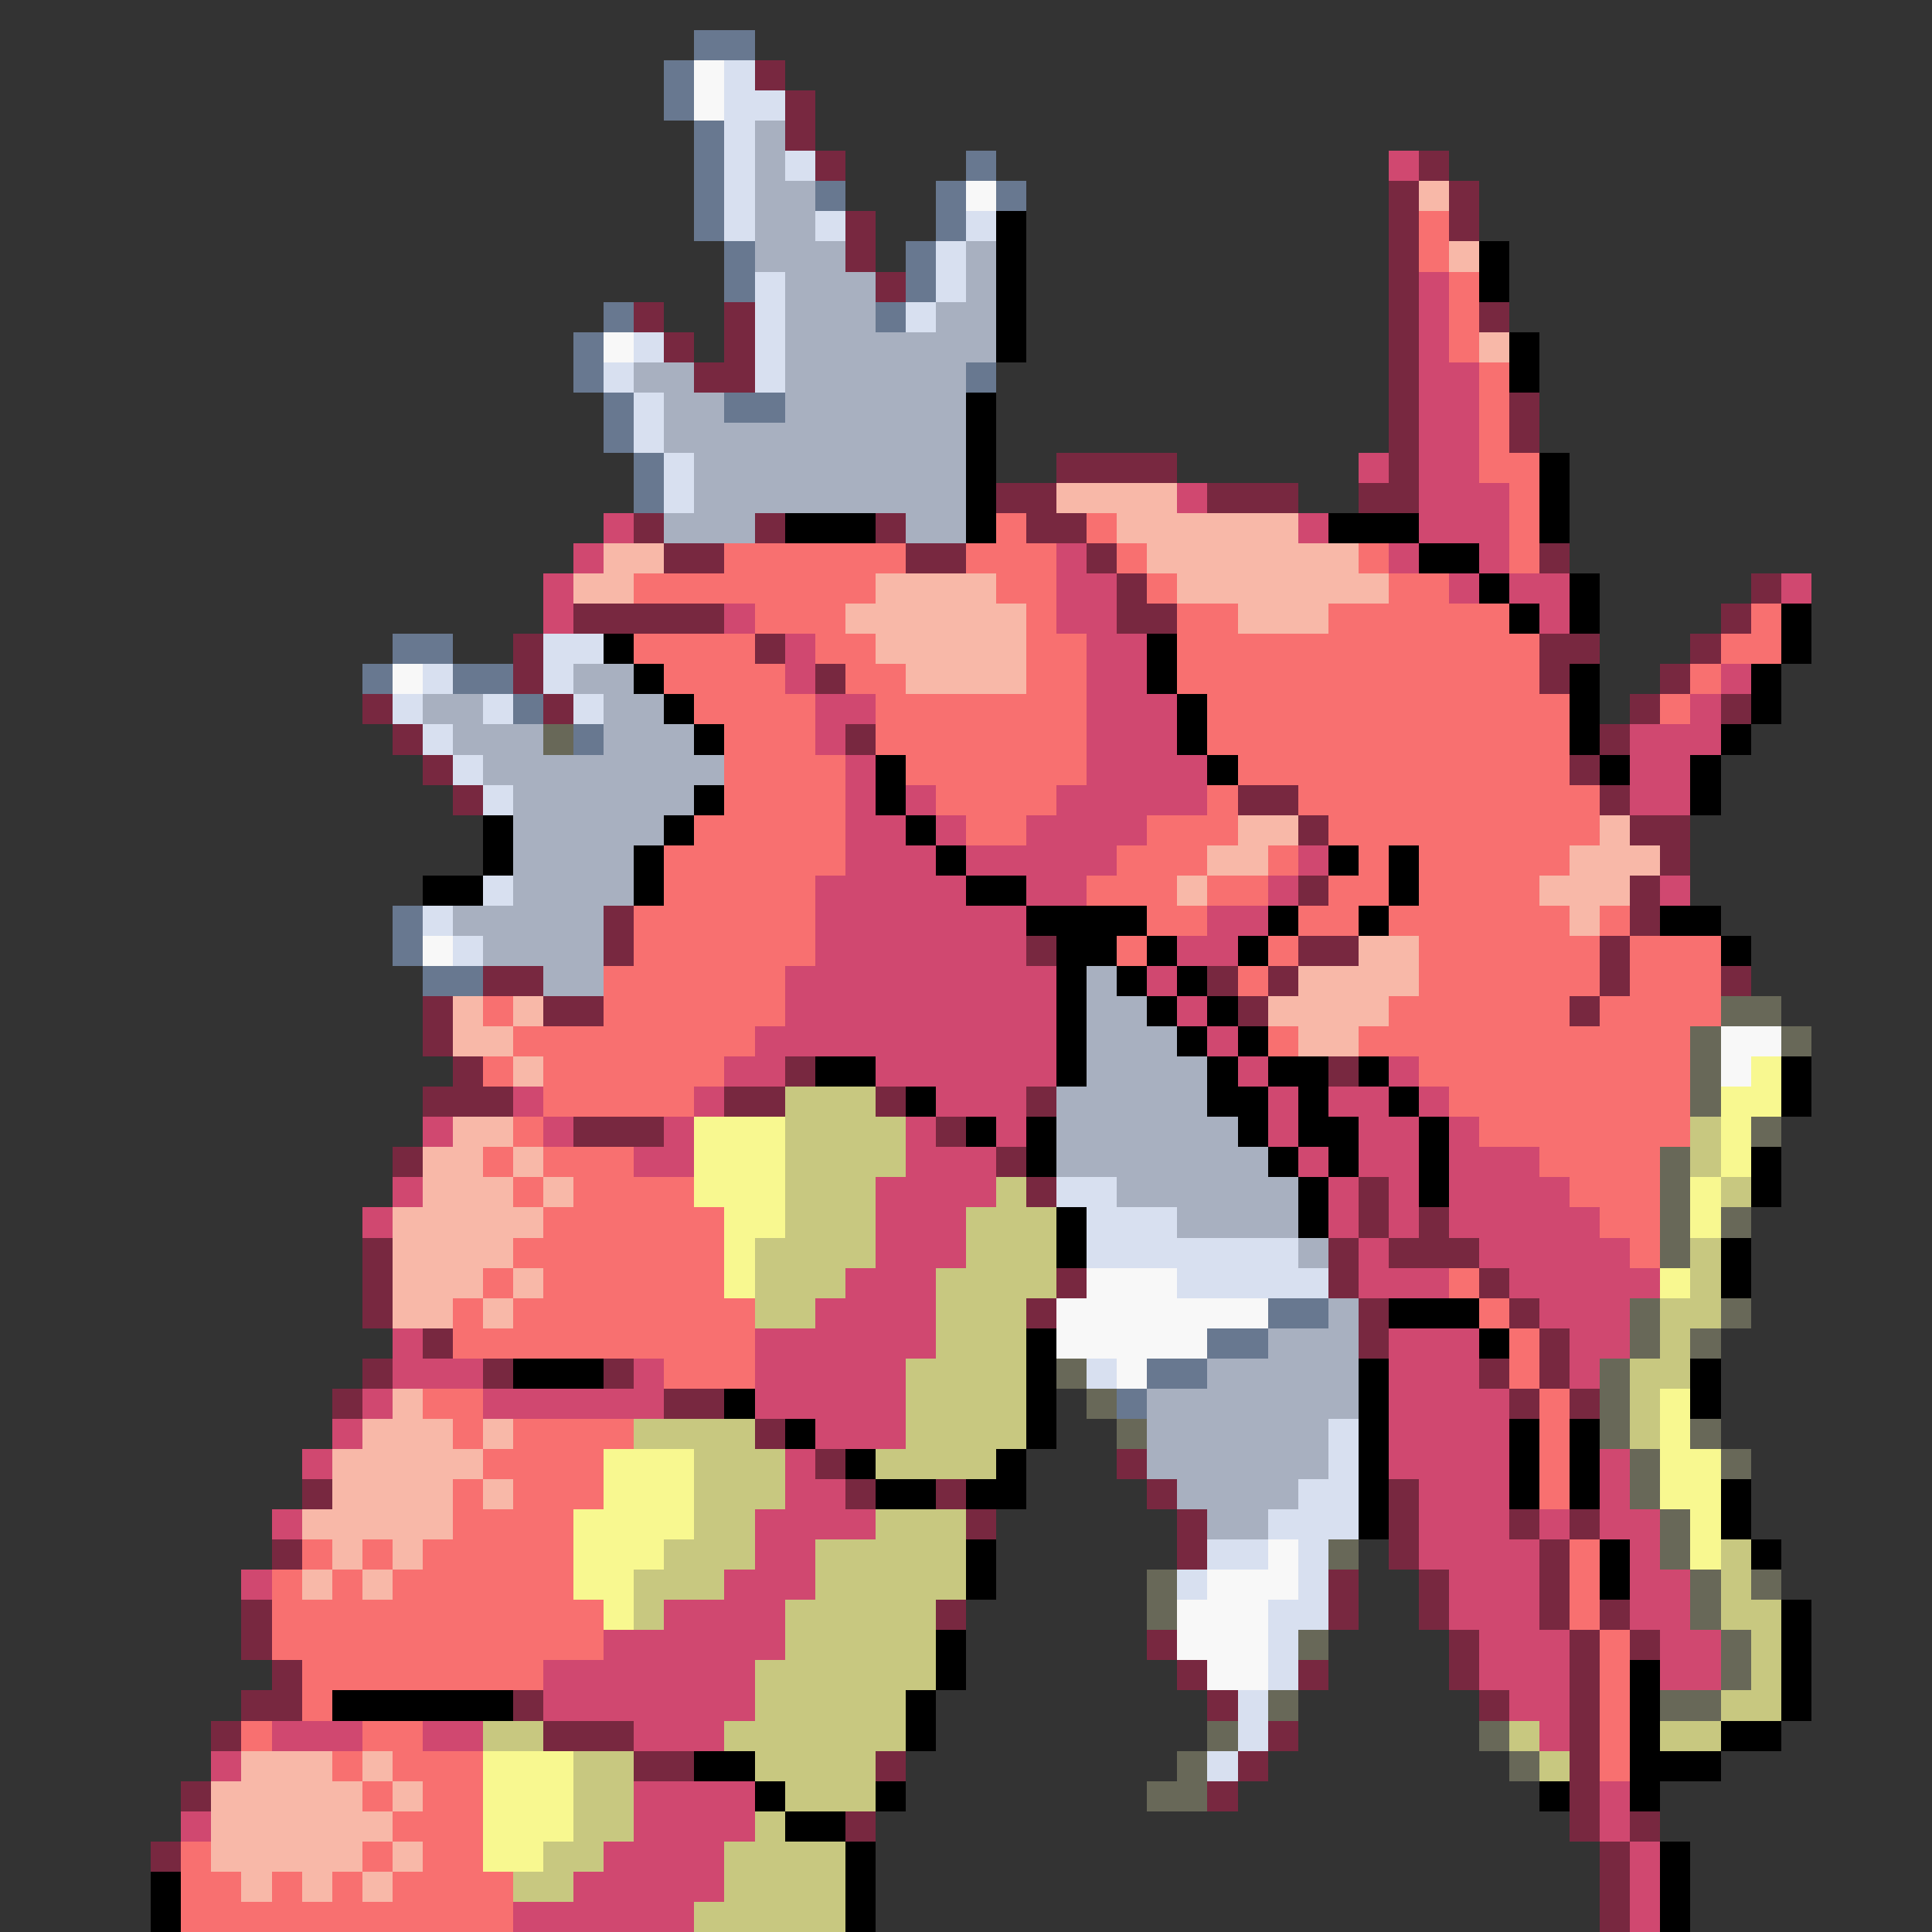 <svg xmlns="http://www.w3.org/2000/svg" viewBox="0 -0.5 64 64" shape-rendering="crispEdges">
<rect x="0" y="-0.5" width="64" height="64" fill="#333333" stroke="none"/>
<path stroke="#687890" d="M23 1h2M22 2h1M22 3h1M23 4h1M23 5h1M32 5h1M23 6h1M27 6h1M31 6h1M33 6h1M23 7h1M31 7h1M24 8h1M30 8h1M24 9h1M30 9h1M20 10h1M29 10h1M19 11h1M19 12h1M32 12h1M20 13h1M24 13h2M20 14h1M21 15h1M21 16h1M13 21h2M12 22h1M15 22h2M17 23h1M19 24h1M13 30h1M13 31h1M14 32h2M42 43h2M40 44h2M38 45h2M37 46h1" />
<path stroke="#f8f8f8" d="M23 2h1M23 3h1M32 6h1M20 11h1M13 22h1M14 31h1M57 34h2M57 35h1M36 42h3M35 43h7M35 44h5M37 45h1M42 51h1M40 52h3M39 53h3M39 54h3M40 55h2" />
<path stroke="#d8e0f0" d="M24 2h1M24 3h2M24 4h1M24 5h1M26 5h1M24 6h1M24 7h1M27 7h1M32 7h1M31 8h1M25 9h1M31 9h1M25 10h1M30 10h1M21 11h1M25 11h1M20 12h1M25 12h1M21 13h1M21 14h1M22 15h1M22 16h1M18 21h2M14 22h1M18 22h1M13 23h1M16 23h1M19 23h1M14 24h1M15 25h1M16 26h1M16 29h1M14 30h1M15 31h1M35 39h2M36 40h3M36 41h7M39 42h5M36 45h1M44 47h1M44 48h1M43 49h2M42 50h3M40 51h2M43 51h1M39 52h1M43 52h1M42 53h2M42 54h1M42 55h1M41 56h1M41 57h1M40 58h1" />
<path stroke="#782840" d="M25 2h1M26 3h1M26 4h1M27 5h1M47 5h1M46 6h1M48 6h1M28 7h1M46 7h1M48 7h1M28 8h1M46 8h1M29 9h1M46 9h1M21 10h1M24 10h1M46 10h1M49 10h1M22 11h1M24 11h1M46 11h1M23 12h2M46 12h1M46 13h1M50 13h1M46 14h1M50 14h1M35 15h4M46 15h1M33 16h2M40 16h3M45 16h2M21 17h1M25 17h1M29 17h1M34 17h2M22 18h2M30 18h2M36 18h1M51 18h1M37 19h1M58 19h1M19 20h5M37 20h2M57 20h1M17 21h1M25 21h1M51 21h2M56 21h1M17 22h1M27 22h1M51 22h1M55 22h1M12 23h1M18 23h1M54 23h1M57 23h1M13 24h1M28 24h1M53 24h1M14 25h1M52 25h1M15 26h1M41 26h2M53 26h1M43 27h1M54 27h2M55 28h1M43 29h1M54 29h1M20 30h1M54 30h1M20 31h1M34 31h1M43 31h2M53 31h1M16 32h2M40 32h1M42 32h1M53 32h1M57 32h1M14 33h1M18 33h2M41 33h1M52 33h1M14 34h1M15 35h1M26 35h1M44 35h1M14 36h3M24 36h2M29 36h1M34 36h1M19 37h3M31 37h1M13 38h1M33 38h1M34 39h1M45 39h1M45 40h1M47 40h1M12 41h1M44 41h1M46 41h3M12 42h1M35 42h1M44 42h1M49 42h1M12 43h1M34 43h1M45 43h1M50 43h1M14 44h1M45 44h1M51 44h1M12 45h1M16 45h1M20 45h1M49 45h1M51 45h1M11 46h1M22 46h2M50 46h1M52 46h1M25 47h1M27 48h1M37 48h1M10 49h1M28 49h1M31 49h1M38 49h1M46 49h1M32 50h1M39 50h1M46 50h1M50 50h1M52 50h1M9 51h1M39 51h1M46 51h1M51 51h1M44 52h1M47 52h1M51 52h1M8 53h1M31 53h1M44 53h1M47 53h1M51 53h1M53 53h1M8 54h1M38 54h1M48 54h1M52 54h1M54 54h1M9 55h1M39 55h1M43 55h1M48 55h1M52 55h1M8 56h2M17 56h1M40 56h1M49 56h1M52 56h1M7 57h1M18 57h3M42 57h1M52 57h1M21 58h2M29 58h1M41 58h1M52 58h1M6 59h1M40 59h1M52 59h1M28 60h1M52 60h1M54 60h1M5 61h1M53 61h1M53 62h1M53 63h1" />
<path stroke="#a8b0c0" d="M25 4h1M25 5h1M25 6h2M25 7h2M25 8h3M32 8h1M26 9h3M32 9h1M26 10h3M31 10h2M26 11h7M21 12h2M26 12h6M22 13h2M26 13h6M22 14h10M23 15h9M23 16h9M22 17h3M30 17h2M19 22h2M14 23h2M20 23h2M15 24h3M20 24h3M16 25h8M17 26h6M17 27h5M17 28h4M17 29h4M15 30h5M16 31h4M18 32h2M36 32h1M36 33h2M36 34h3M36 35h4M35 36h5M35 37h6M35 38h7M37 39h6M39 40h4M43 41h1M44 43h1M42 44h3M40 45h5M38 46h7M38 47h6M38 48h6M39 49h4M40 50h2" />
<path stroke="#d04870" d="M46 5h1M47 9h1M47 10h1M47 11h1M47 12h2M47 13h2M47 14h2M45 15h1M47 15h2M39 16h1M47 16h3M20 17h1M43 17h1M47 17h3M19 18h1M35 18h1M46 18h1M49 18h1M18 19h1M35 19h2M48 19h1M50 19h2M59 19h1M18 20h1M24 20h1M35 20h2M51 20h1M26 21h1M36 21h2M26 22h1M36 22h2M57 22h1M27 23h2M36 23h3M56 23h1M27 24h1M36 24h3M54 24h3M28 25h1M36 25h4M54 25h2M28 26h1M30 26h1M35 26h5M54 26h2M28 27h2M31 27h1M34 27h4M28 28h3M32 28h5M43 28h1M27 29h5M34 29h2M42 29h1M55 29h1M27 30h7M40 30h2M27 31h7M39 31h2M26 32h9M38 32h1M26 33h9M39 33h1M25 34h10M40 34h1M24 35h2M29 35h6M41 35h1M46 35h1M17 36h1M23 36h1M31 36h3M42 36h1M44 36h2M47 36h1M14 37h1M18 37h1M22 37h1M30 37h1M33 37h1M42 37h1M45 37h2M48 37h1M21 38h2M30 38h3M43 38h1M45 38h2M48 38h3M13 39h1M29 39h4M44 39h1M46 39h1M48 39h4M12 40h1M29 40h3M44 40h1M46 40h1M48 40h5M29 41h3M45 41h1M49 41h5M28 42h3M45 42h3M50 42h5M27 43h4M51 43h3M13 44h1M25 44h6M46 44h3M52 44h2M13 45h3M21 45h1M25 45h5M46 45h3M52 45h1M12 46h1M16 46h6M25 46h5M46 46h4M11 47h1M27 47h3M46 47h4M10 48h1M26 48h1M46 48h4M53 48h1M26 49h2M47 49h3M53 49h1M9 50h1M25 50h4M47 50h3M51 50h1M53 50h2M25 51h2M47 51h4M54 51h1M8 52h1M24 52h3M48 52h3M54 52h2M22 53h4M48 53h3M54 53h2M20 54h6M49 54h3M55 54h2M18 55h7M49 55h3M55 55h2M18 56h7M50 56h2M9 57h3M14 57h2M21 57h3M51 57h1M7 58h1M21 59h4M53 59h1M6 60h1M21 60h4M53 60h1M20 61h4M54 61h1M19 62h5M54 62h1M17 63h6M54 63h1" />
<path stroke="#f8b8a8" d="M47 6h1M48 8h1M49 11h1M35 16h4M37 17h6M20 18h2M38 18h7M19 19h2M29 19h4M39 19h7M28 20h6M41 20h3M29 21h5M30 22h4M41 27h2M53 27h1M40 28h2M52 28h3M39 29h1M51 29h3M52 30h1M45 31h2M43 32h4M15 33h1M17 33h1M42 33h4M15 34h2M43 34h2M17 35h1M15 37h2M14 38h2M17 38h1M14 39h3M18 39h1M13 40h5M13 41h4M13 42h3M17 42h1M13 43h2M16 43h1M13 46h1M12 47h3M16 47h1M11 48h5M11 49h4M16 49h1M10 50h5M11 51h1M13 51h1M10 52h1M12 52h1M8 58h3M12 58h1M7 59h5M13 59h1M7 60h6M7 61h5M13 61h1M8 62h1M10 62h1M12 62h1" />
<path stroke="#000000" d="M33 7h1M33 8h1M49 8h1M33 9h1M49 9h1M33 10h1M33 11h1M50 11h1M50 12h1M32 13h1M32 14h1M32 15h1M51 15h1M32 16h1M51 16h1M26 17h3M32 17h1M44 17h3M51 17h1M47 18h2M49 19h1M52 19h1M50 20h1M52 20h1M59 20h1M20 21h1M38 21h1M59 21h1M21 22h1M38 22h1M52 22h1M58 22h1M22 23h1M39 23h1M52 23h1M58 23h1M23 24h1M39 24h1M52 24h1M57 24h1M29 25h1M40 25h1M53 25h1M56 25h1M23 26h1M29 26h1M56 26h1M16 27h1M22 27h1M30 27h1M16 28h1M21 28h1M31 28h1M44 28h1M46 28h1M14 29h2M21 29h1M32 29h2M46 29h1M34 30h4M42 30h1M45 30h1M55 30h2M35 31h2M38 31h1M41 31h1M57 31h1M35 32h1M37 32h1M39 32h1M35 33h1M38 33h1M40 33h1M35 34h1M39 34h1M41 34h1M27 35h2M35 35h1M40 35h1M42 35h2M45 35h1M59 35h1M30 36h1M40 36h2M43 36h1M46 36h1M59 36h1M32 37h1M34 37h1M41 37h1M43 37h2M47 37h1M34 38h1M42 38h1M44 38h1M47 38h1M58 38h1M43 39h1M47 39h1M58 39h1M35 40h1M43 40h1M35 41h1M57 41h1M57 42h1M46 43h3M34 44h1M49 44h1M17 45h3M34 45h1M45 45h1M56 45h1M24 46h1M34 46h1M45 46h1M56 46h1M26 47h1M34 47h1M45 47h1M50 47h1M52 47h1M28 48h1M33 48h1M45 48h1M50 48h1M52 48h1M29 49h2M32 49h2M45 49h1M50 49h1M52 49h1M57 49h1M45 50h1M57 50h1M32 51h1M53 51h1M58 51h1M32 52h1M53 52h1M59 53h1M31 54h1M59 54h1M31 55h1M54 55h1M59 55h1M11 56h6M30 56h1M54 56h1M59 56h1M30 57h1M54 57h1M57 57h2M23 58h2M54 58h3M25 59h1M29 59h1M51 59h1M54 59h1M26 60h2M28 61h1M55 61h1M5 62h1M28 62h1M55 62h1M5 63h1M28 63h1M55 63h1" />
<path stroke="#f87070" d="M47 7h1M47 8h1M48 9h1M48 10h1M48 11h1M49 12h1M49 13h1M49 14h1M49 15h2M50 16h1M33 17h1M36 17h1M50 17h1M24 18h6M32 18h3M37 18h1M45 18h1M50 18h1M21 19h8M33 19h2M38 19h1M46 19h2M25 20h3M34 20h1M39 20h2M44 20h6M58 20h1M21 21h4M27 21h2M34 21h2M39 21h12M57 21h2M22 22h4M28 22h2M34 22h2M39 22h12M56 22h1M23 23h4M29 23h7M40 23h12M55 23h1M24 24h3M29 24h7M40 24h12M24 25h4M30 25h6M41 25h11M24 26h4M31 26h4M40 26h1M43 26h10M23 27h5M32 27h2M38 27h3M44 27h9M22 28h6M37 28h3M42 28h1M45 28h1M47 28h5M22 29h5M36 29h3M40 29h2M44 29h2M47 29h4M21 30h6M38 30h2M43 30h2M46 30h6M53 30h1M21 31h6M37 31h1M42 31h1M47 31h6M54 31h3M20 32h6M41 32h1M47 32h6M54 32h3M16 33h1M20 33h6M46 33h6M53 33h4M17 34h8M42 34h1M45 34h11M16 35h1M18 35h6M47 35h9M18 36h5M48 36h8M17 37h1M49 37h7M16 38h1M18 38h3M51 38h4M17 39h1M19 39h4M52 39h3M18 40h6M53 40h2M17 41h7M54 41h1M16 42h1M18 42h6M48 42h1M15 43h1M17 43h8M49 43h1M15 44h10M50 44h1M22 45h3M50 45h1M14 46h2M51 46h1M15 47h1M17 47h4M51 47h1M16 48h4M51 48h1M15 49h1M17 49h3M51 49h1M15 50h4M10 51h1M12 51h1M14 51h5M52 51h1M9 52h1M11 52h1M13 52h6M52 52h1M9 53h11M52 53h1M9 54h11M53 54h1M10 55h8M53 55h1M10 56h1M53 56h1M8 57h1M12 57h2M53 57h1M11 58h1M13 58h3M53 58h1M12 59h1M14 59h2M13 60h3M6 61h1M12 61h1M14 61h2M6 62h2M9 62h1M11 62h1M13 62h4M6 63h11" />
<path stroke="#686858" d="M18 24h1M57 33h2M56 34h1M59 34h1M56 35h1M56 36h1M58 37h1M55 38h1M55 39h1M55 40h1M57 40h1M55 41h1M54 43h1M57 43h1M54 44h1M56 44h1M35 45h1M53 45h1M36 46h1M53 46h1M37 47h1M53 47h1M56 47h1M54 48h1M57 48h1M54 49h1M55 50h1M44 51h1M55 51h1M38 52h1M56 52h1M58 52h1M38 53h1M56 53h1M43 54h1M57 54h1M57 55h1M42 56h1M55 56h2M40 57h1M49 57h1M39 58h1M50 58h1M38 59h2" />
<path stroke="#f8f890" d="M58 35h1M57 36h2M23 37h3M57 37h1M23 38h3M57 38h1M23 39h3M56 39h1M24 40h2M56 40h1M24 41h1M24 42h1M55 42h1M55 46h1M55 47h1M20 48h3M55 48h2M20 49h3M55 49h2M19 50h4M56 50h1M19 51h3M56 51h1M19 52h2M20 53h1M16 58h3M16 59h3M16 60h3M16 61h2" />
<path stroke="#c8c880" d="M26 36h3M26 37h4M56 37h1M26 38h4M56 38h1M26 39h3M33 39h1M57 39h1M26 40h3M32 40h3M25 41h4M32 41h3M56 41h1M25 42h3M31 42h4M56 42h1M25 43h2M31 43h3M55 43h2M31 44h3M55 44h1M30 45h4M54 45h2M30 46h4M54 46h1M21 47h4M30 47h4M54 47h1M23 48h3M29 48h4M23 49h3M23 50h2M29 50h3M22 51h3M27 51h5M57 51h1M21 52h3M27 52h5M57 52h1M21 53h1M26 53h5M57 53h2M26 54h5M58 54h1M25 55h6M58 55h1M25 56h5M57 56h2M16 57h2M24 57h6M50 57h1M55 57h2M19 58h2M25 58h4M51 58h1M19 59h2M26 59h3M19 60h2M25 60h1M18 61h2M24 61h4M17 62h2M24 62h4M23 63h5" />
</svg>